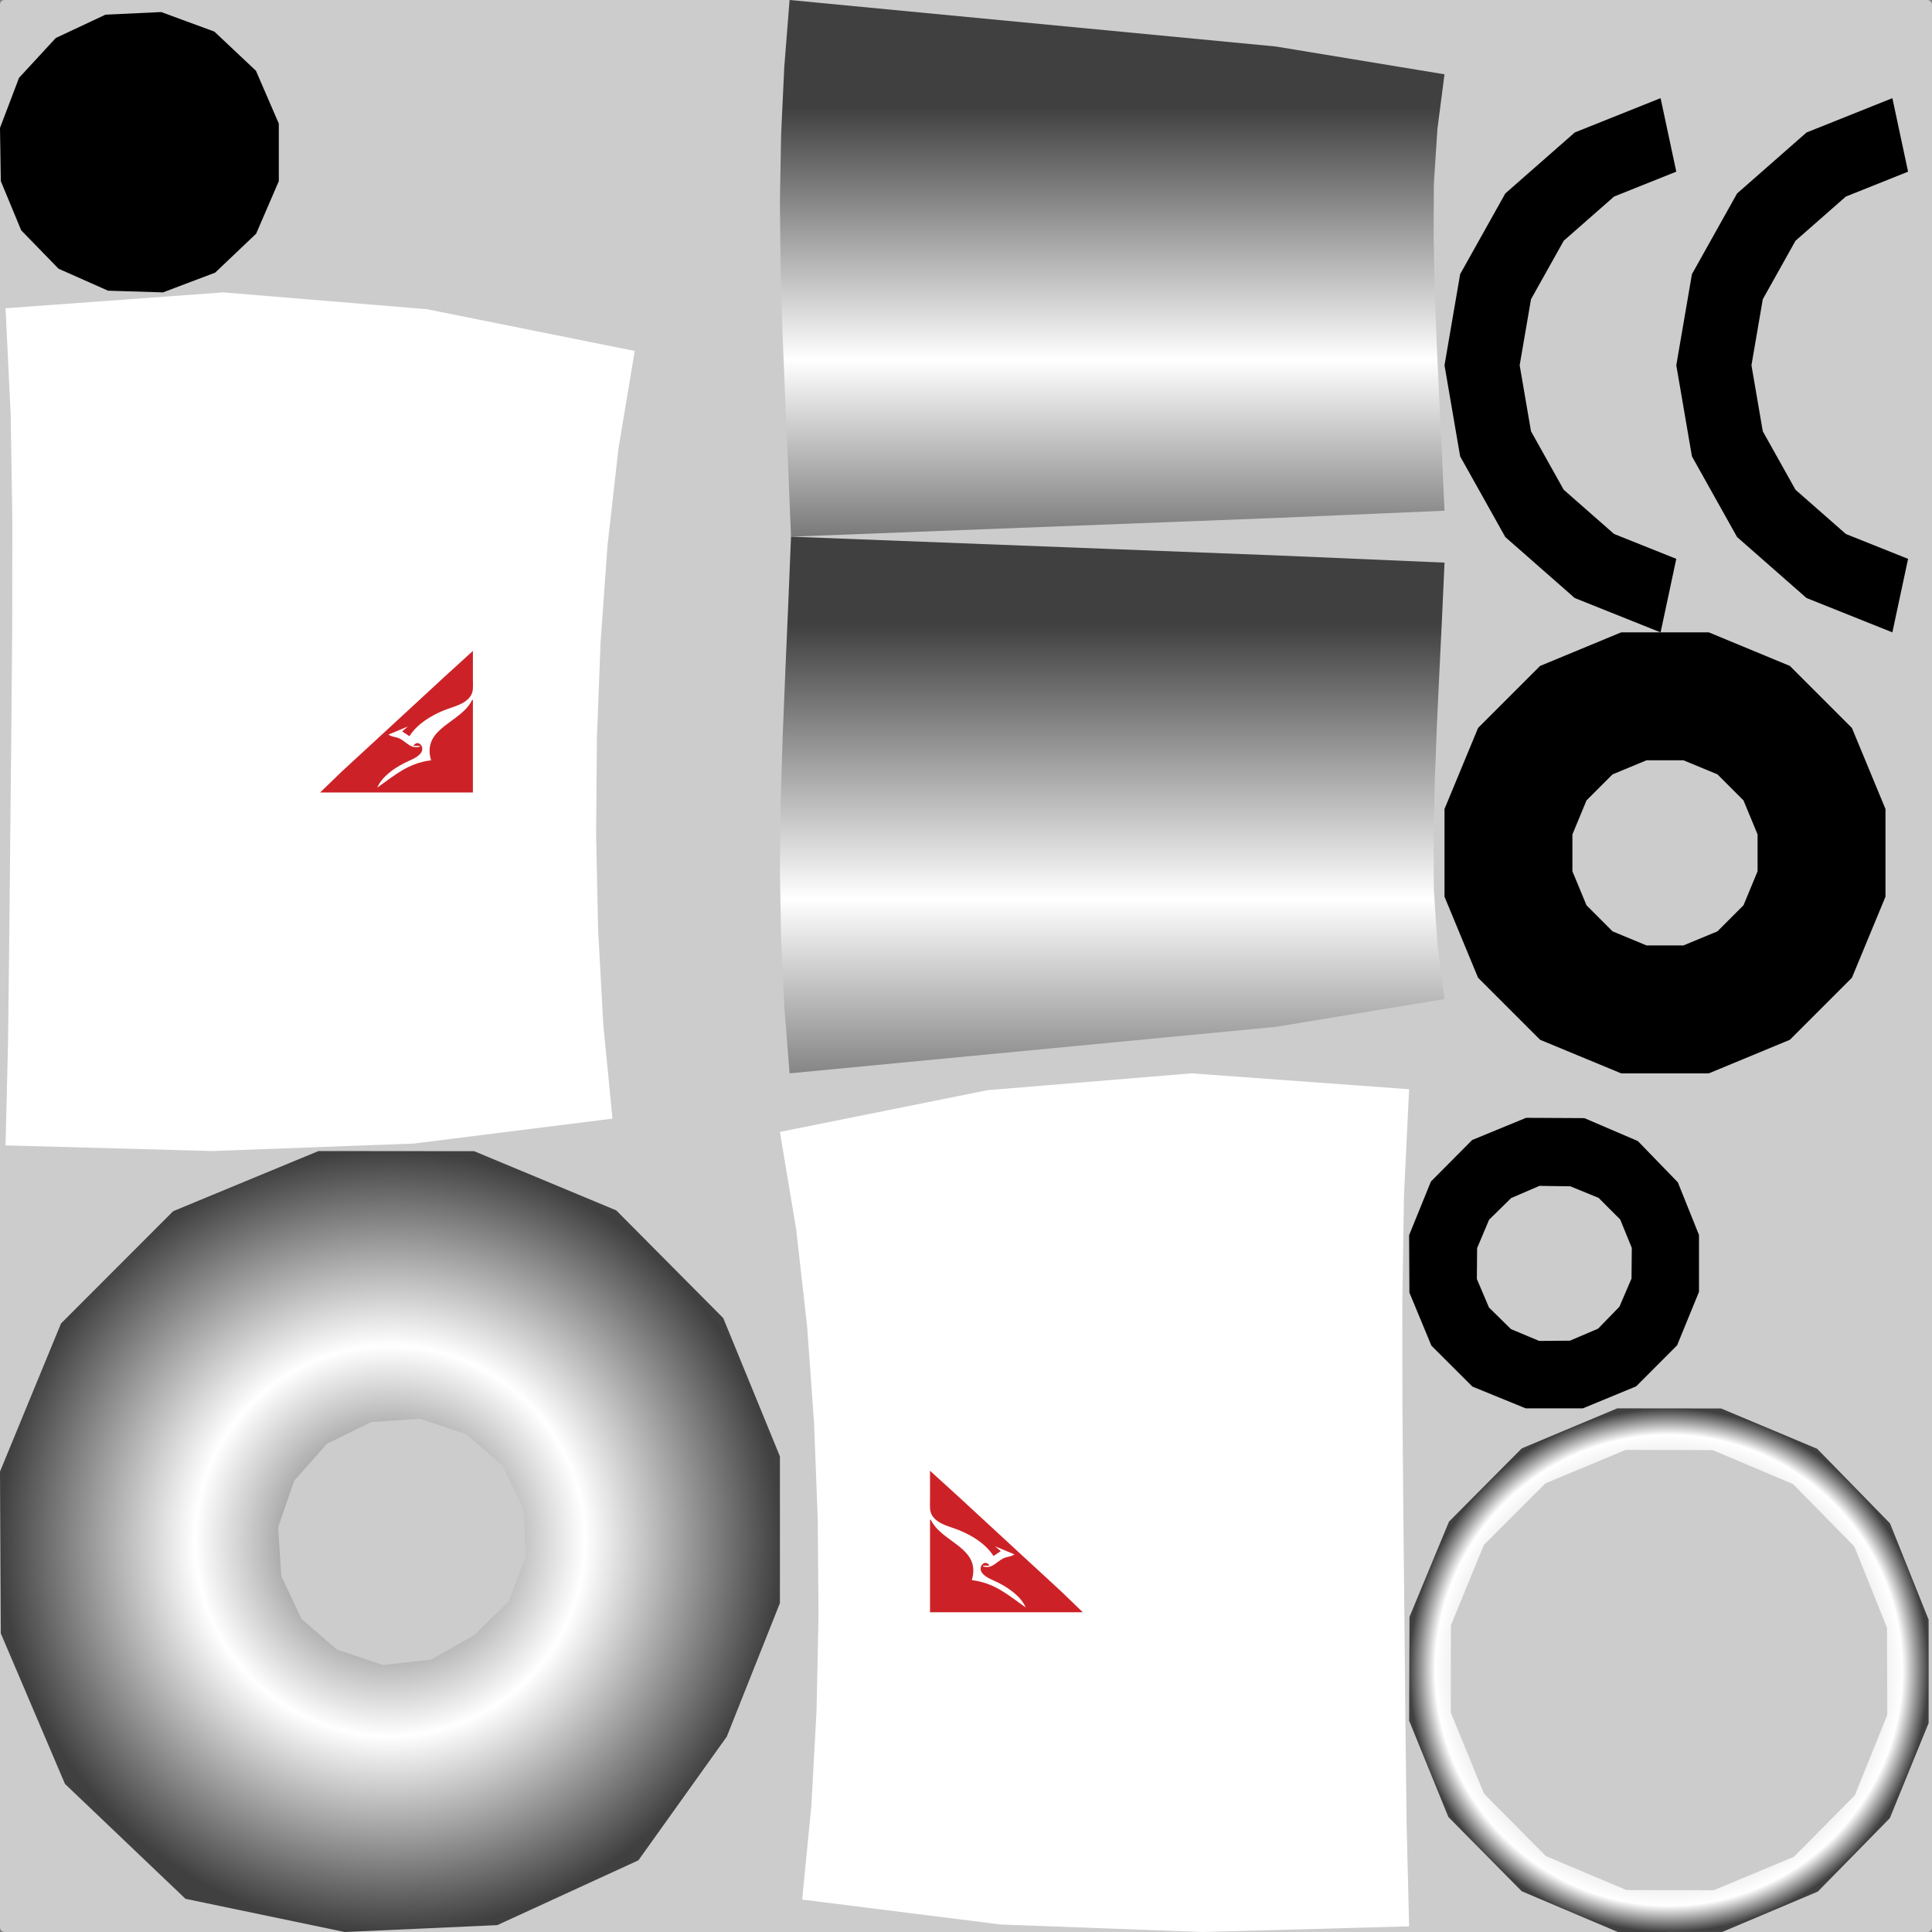 <?xml version="1.0" encoding="UTF-8" standalone="no"?>
<svg
   width="1024"
   height="1024"
   viewBox="0 0 1024 1024"
   version="1.1"
   id="svg208"
   sodipodi:docname="ENG1.svg"
   inkscape:version="1.3.2 (091e20ef0f, 2023-11-25, custom)"
   xml:space="preserve"
   xmlns:inkscape="http://www.inkscape.org/namespaces/inkscape"
   xmlns:sodipodi="http://sodipodi.sourceforge.net/DTD/sodipodi-0.dtd"
   xmlns:xlink="http://www.w3.org/1999/xlink"
   xmlns="http://www.w3.org/2000/svg"
   xmlns:svg="http://www.w3.org/2000/svg"><rect x="0" y="0" width="1024" height="1024" fill="#808080" stroke="none"/><defs
     id="defs208"><linearGradient
       id="linearGradient41"
       inkscape:collect="always"><stop
         style="stop-color:#404040;stop-opacity:1;"
         offset="0"
         id="stop39" /><stop
         style="stop-color:#ffffff;stop-opacity:1;"
         offset="0.5"
         id="stop40" /><stop
         style="stop-color:#404040;stop-opacity:1;"
         offset="1"
         id="stop41" /></linearGradient><linearGradient
       id="linearGradient44"
       inkscape:collect="always"><stop
         style="stop-color:#404040;stop-opacity:1;"
         offset="0"
         id="stop42" /><stop
         style="stop-color:#ffffff;stop-opacity:1;"
         offset="0.899"
         id="stop43" /><stop
         style="stop-color:#404040;stop-opacity:1;"
         offset="1"
         id="stop44" /></linearGradient><linearGradient
       inkscape:collect="always"
       xlink:href="#linearGradient41"
       id="linearGradient25"
       x1="540.77"
       y1="66.294"
       x2="674.018"
       y2="66.294"
       gradientUnits="userSpaceOnUse" /><radialGradient
       inkscape:collect="always"
       xlink:href="#linearGradient9-9"
       id="radialGradient182"
       cx="206.687"
       cy="817.037"
       fx="206.687"
       fy="817.037"
       r="206.687"
       gradientTransform="matrix(1,0,0,1.001,0,-1.092)"
       gradientUnits="userSpaceOnUse" /><linearGradient
       id="linearGradient9-9"
       inkscape:collect="always"
       gradientTransform="matrix(0.978,0,0,1.022,1141.92,40.443)"
       x1="523.586"
       y1="1.309"
       x2="657.657"
       y2="1.309"
       gradientUnits="userSpaceOnUse"><stop
         style="stop-color:#404040;stop-opacity:1;"
         offset="0"
         id="stop7" /><stop
         style="stop-color:#ffffff;stop-opacity:1;"
         offset="0.5"
         id="stop8" /><stop
         style="stop-color:#404040;stop-opacity:1;"
         offset="1"
         id="stop9" /></linearGradient><linearGradient
       inkscape:collect="always"
       xlink:href="#linearGradient9-9"
       id="linearGradient185"
       x1="589.496"
       y1="16.351"
       x2="589.496"
       y2="277.874"
       gradientUnits="userSpaceOnUse" /><linearGradient
       inkscape:collect="always"
       xlink:href="#linearGradient9-9"
       id="linearGradient183"
       x1="589.496"
       y1="284.447"
       x2="589.496"
       y2="568.896"
       gradientUnits="userSpaceOnUse" /><radialGradient
       inkscape:collect="always"
       xlink:href="#linearGradient44"
       id="radialGradient181"
       cx="884.534"
       cy="885.228"
       fx="884.534"
       fy="885.228"
       r="137.679"
       gradientTransform="matrix(1,0,0,1.008,0,-7.032)"
       gradientUnits="userSpaceOnUse" /><style
       id="style1">.cls-2{fill:#0033a1;}</style></defs><sodipodi:namedview
     id="namedview208"
     pagecolor="#505050"
     bordercolor="#ffffff"
     borderopacity="1"
     inkscape:showpageshadow="0"
     inkscape:pageopacity="0"
     inkscape:pagecheckerboard="1"
     inkscape:deskcolor="#d1d1d1"
     inkscape:zoom="0.48144531"
     inkscape:cx="766.44219"
     inkscape:cy="491.22921"
     inkscape:window-width="1366"
     inkscape:window-height="724"
     inkscape:window-x="-1"
     inkscape:window-y="-1"
     inkscape:window-maximized="1"
     inkscape:current-layer="svg208" /><desc
     id="desc1">Boeing_747SP.blend, (Blender 3.3.9)</desc><rect
     style="fill:#cccccc;fill-opacity:1;stroke-width:15;stroke-linecap:square"
     id="rect1"
     width="1024"
     height="1024"
     x="0"
     y="0"
     rx="2.378"
     ry="2.378" /><path
     id="polygon1-9"
     d="m 118.254,154.971 -115.314,8.414 2.721,56.422 0.883,56.123 -0.066,55.795 -0.473,55.498 -0.562,55.238 -0.541,55.021 -0.637,54.898 -1.324,54.699 109.432,2.994 106.963,-3.967 105.295,-13.215 -4.877,-49.764 -2.732,-50.221 -1.068,-50.496 0.418,-50.783 1.943,-51.082 3.682,-51.367 5.822,-51.58 8.605,-51.588 -110.104,-22.127 z"
     style="fill:#ffffff" /><path
     id="polygon2"
     d="m 631.543,568.896 -108.066,8.914 -110.104,22.127 8.605,51.586 5.822,51.582 3.682,51.367 1.943,51.082 0.418,50.785 -1.068,50.494 -2.73,50.219 -4.877,49.764 105.295,13.217 106.961,3.967 109.432,-2.994 -1.324,-54.699 -0.637,-54.898 -0.541,-55.023 -0.562,-55.236 -0.473,-55.498 -0.066,-55.797 0.883,-56.121 2.721,-56.424 z"
     style="fill:#ffffff;fill-opacity:1" /><path
     id="polygon15-2"
     d="M 168.801,610.074 91.793,641.953 32.34,701.465 0,779.963 l 0.42,85.75 34.016,79.801 63.873,60.891 84.4,17.596 80.85,-3.644 74.805,-34.346 46.844,-65.57 28.166,-70.783 v -77.75 l -30.037,-73.291 -56.717,-57.1 -75.303,-31.367 z m 53.834,141.9 24.455,8.174 19.25,16.744 11.135,22.701 1.285,25.135 -9.15,24.004 -18.305,18.014 -22.723,12.85 -25.549,2.896 -24.434,-8.166 -18.748,-16.193 -10.754,-22.744 -1.674,-25.867 8.482,-24.66 17.322,-19.598 23.459,-11.531 z"
     style="fill:url(#radialGradient182)" /><path
     id="polygon17"
     d="m 418.492,0 -2.803,35.412 -1.672,35.688 -0.645,35.762 0.363,35.512 1.072,35.525 1.449,35.514 1.545,35.516 1.451,35.52 257.99,-9.961 88.375,-3.793 -1.305,-28.842 -1.395,-28.848 -1.352,-28.867 -1.102,-28.898 -0.609,-28.936 0.119,-28.951 1.895,-29.072 3.748,-28.9 -89.414,-14.736 z"
     style="fill:url(#linearGradient185)" /><path
     id="polygon18-2"
     d="m 419.254,284.447 -1.451,35.521 -1.545,35.514 -1.449,35.516 -1.072,35.523 -0.363,35.512 0.645,35.762 1.674,35.688 2.801,35.414 257.713,-24.643 89.414,-14.738 -3.748,-28.898 -1.895,-29.072 -0.119,-28.953 0.609,-28.936 1.102,-28.898 1.352,-28.865 1.395,-28.848 1.305,-28.844 -88.375,-3.793 z"
     style="fill:url(#linearGradient183)" /><path
     id="polygon49"
     d="m 880.148,52.023 -45.494,18.195 -36.818,32.328 -23.926,42.76 -8.291,48.289 8.291,48.291 23.926,42.76 36.818,32.328 45.494,18.195 8.32,-38.963 -32.975,-13.186 -26.686,-23.432 -17.34,-30.992 -6.012,-35.002 6.012,-35 17.34,-30.992 26.686,-23.432 32.975,-13.188 z m 122.85,0 -45.492,18.195 -36.818,32.328 -23.926,42.76 -8.293,48.289 8.293,48.291 23.926,42.76 36.818,32.328 45.492,18.195 8.322,-38.963 -32.975,-13.186 -26.686,-23.432 -17.342,-30.992 -6.01,-35.002 6.01,-35 17.342,-30.992 26.686,-23.432 32.975,-13.188 z" /><path
     id="polygon79"
     d="M 85.432,6.391 55.896,7.773 29.547,20.152 10.088,41.252 0,67.789 l 0.434,28.221 10.807,26.072 19.797,20.352 26.236,11.637 29.1,0.9 27.656,-10.459 21.738,-20.664 12.006,-27.842 V 65.504 L 135.662,37.512 113.588,16.725 Z" /><path
     id="polygon84"
     d="m 808.869,592.467 -28.594,11.758 -21.85,21.992 -11.57,28.461 0.164,30.436 11.648,28.109 21.732,21.688 28.25,11.545 30.328,-0.01 28.217,-11.652 21.709,-21.754 11.598,-28.34 v -30.131 l -11.201,-27.904 -21.199,-21.877 -28.357,-12.16 z m 7.057,36.072 16.363,0.225 15.008,6.137 11.453,11.469 6.133,15.037 -0.146,16.254 -6.396,14.906 -11.305,11.637 -14.936,6.383 -16.301,0.135 -14.979,-6.279 -11.635,-11.453 -6.416,-15.086 0.127,-16.365 6.365,-15.082 11.68,-11.459 z" /><path
     id="polygon115"
     d="M 857.154,746.455 806.555,767.674 768.002,806.488 747.057,857 l -0.201,54.973 20.822,51.082 38.881,39.359 50.91,21.586 55.367,-0.025 50.645,-21.395 38.162,-38.906 20.57,-50.412 v -54.789 l -20.467,-51.051 -38.607,-39.531 -50.928,-21.375 z m 4.457,22.035 46.146,0.105 42.6,18.018 32.473,33.062 17.309,43.012 0.158,46.244 -17.164,42.57 -32.262,32.605 -42.539,17.754 -46.326,-0.102 -42.691,-18.025 -32.76,-33.066 -17.588,-42.934 0.06,-46.279 17.484,-42.635 32.605,-32.6 z"
     style="fill:url(#radialGradient181)" /><path
     id="polygon162"
     d="m 859.236,335.17 -42.953,17.791 -32.873,32.873 -17.791,42.951 v 46.492 l 17.791,42.953 32.875,32.873 42.951,17.793 h 46.492 l 42.951,-17.793 32.875,-32.873 17.791,-42.953 v -46.492 l -17.791,-42.951 -32.875,-32.873 -42.951,-17.791 z m 13.484,67.787 h 19.523 l 18.037,7.471 13.805,13.805 7.471,18.037 v 19.525 l -7.471,18.035 -13.805,13.807 -18.037,7.471 H 872.721 l -18.037,-7.471 -13.805,-13.807 -7.473,-18.035 v -19.523 l 7.473,-18.039 13.805,-13.805 z" /><g
     id="g3"
     transform="matrix(-1,0,0,1,749.832,433.737)" /><path
     style="fill:#cc2227;stroke:none;stroke-width:0.426"
     d="m 250.647,345.022 v 15.767 c 0,2.738 0.387,5.702 -1.216,8.095 -3.096,4.621 -9.333,5.638 -14.125,7.613 -7.195,2.965 -13.945,7.076 -18.324,13.696 l -3.835,-2.557 2.983,-2.557 -10.227,4.261 c 1.918,1.396 3.961,1.124 5.966,2.141 3.916,1.986 5.722,5.6 10.653,4.252 v -0.426 h -3.409 c 2.336,-3.816 6.697,0.74 3.667,4.182 -2.165,2.46 -5.944,3.601 -8.781,5.099 -5.466,2.886 -11.515,7.05 -14.062,12.877 9.629,-6.783 16.324,-12.942 28.551,-14.489 -5.117,-17.311 15.963,-19.763 21.733,-31.96 h 0.426 v 49.006 h -80.966 l 11.506,-11.118 21.307,-19.636 33.239,-30.682 14.915,-13.564"
     id="path2"
     sodipodi:nodetypes="csssccccscccsscccccccccc" /><path
     style="fill:#cc2227;stroke:none;stroke-width:0.426"
     d="m 492.928,779.537 v 15.767 c 0,2.738 -0.387,5.702 1.216,8.095 3.096,4.621 9.333,5.638 14.125,7.613 7.195,2.965 13.945,7.076 18.324,13.696 l 3.835,-2.557 -2.983,-2.557 10.227,4.261 c -1.918,1.396 -3.961,1.124 -5.966,2.141 -3.916,1.986 -5.722,5.6 -10.653,4.252 v -0.426 h 3.409 c -2.336,-3.816 -6.697,0.74 -3.667,4.182 2.165,2.46 5.944,3.601 8.781,5.099 5.466,2.886 11.515,7.05 14.062,12.877 -9.629,-6.783 -16.324,-12.942 -28.551,-14.489 5.117,-17.311 -15.963,-19.763 -21.733,-31.96 h -0.426 v 49.006 h 80.966 l -11.506,-11.118 -21.307,-19.636 -33.239,-30.682 -14.915,-13.564"
     id="path3"
     sodipodi:nodetypes="csssccccscccsscccccccccc" /></svg>
